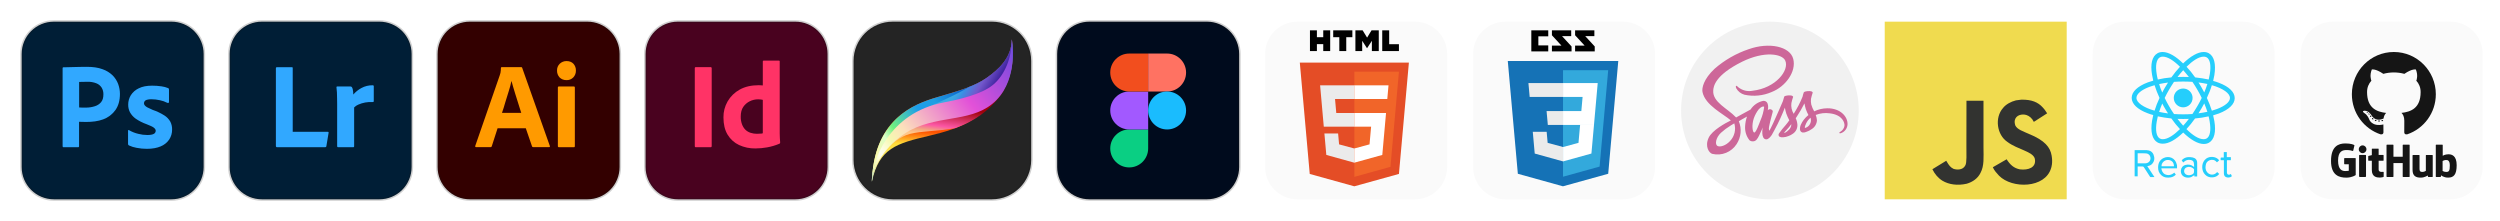 <svg width="577" height="51" viewBox="0 0 577 51" fill="none" xmlns="http://www.w3.org/2000/svg">
<g filter="url(#filter0_d_98_5643)">
<path d="M12.438 1H39.562C40.539 0.999 41.507 1.191 42.41 1.565C43.313 1.939 44.133 2.487 44.824 3.179C45.514 3.871 46.062 4.692 46.436 5.596C46.809 6.5 47.001 7.468 47 8.447V34.553C47.001 35.532 46.809 36.5 46.436 37.404C46.062 38.308 45.514 39.129 44.824 39.821C44.133 40.513 43.313 41.061 42.41 41.435C41.507 41.809 40.539 42.001 39.562 42H12.438C11.46 42.001 10.493 41.809 9.59 41.435C8.687 41.061 7.867 40.513 7.176 39.821C6.486 39.129 5.938 38.308 5.564 37.404C5.191 36.5 4.999 35.532 5 34.553V8.447C4.999 7.468 5.191 6.5 5.564 5.596C5.938 4.692 6.486 3.871 7.176 3.179C7.867 2.487 8.687 1.939 9.59 1.565C10.493 1.191 11.46 0.999 12.438 1Z" fill="#001E36" stroke="#151515" stroke-opacity="0.2" stroke-width="0.7"/>
<path d="M14.45 29.753V11.723C14.45 11.601 14.502 11.53 14.625 11.53C14.922 11.53 15.203 11.53 15.605 11.513C16.008 11.495 16.462 11.495 16.935 11.478C17.407 11.46 17.915 11.46 18.457 11.443C19 11.425 19.525 11.425 20.05 11.425C21.485 11.425 22.675 11.601 23.655 11.969C24.534 12.267 25.334 12.758 26 13.405C26.564 13.972 27 14.653 27.277 15.403C27.542 16.133 27.679 16.904 27.68 17.68C27.68 19.187 27.33 20.431 26.63 21.413C25.927 22.392 24.945 23.137 23.812 23.55C22.622 23.988 21.31 24.146 19.875 24.146C19.455 24.146 19.175 24.146 19 24.128C18.825 24.111 18.58 24.111 18.247 24.111V29.735C18.251 29.764 18.249 29.793 18.242 29.821C18.234 29.849 18.221 29.876 18.203 29.899C18.185 29.921 18.163 29.941 18.137 29.954C18.112 29.969 18.084 29.977 18.055 29.98H14.66C14.52 29.98 14.45 29.91 14.45 29.753ZM18.265 14.912V20.799C18.51 20.817 18.738 20.834 18.948 20.834H19.875C20.558 20.835 21.237 20.729 21.887 20.519C22.445 20.355 22.944 20.032 23.322 19.59C23.69 19.152 23.865 18.556 23.865 17.785C23.881 17.238 23.742 16.697 23.462 16.226C23.171 15.771 22.741 15.421 22.238 15.227C21.581 14.97 20.878 14.851 20.172 14.877C19.718 14.877 19.315 14.877 18.983 14.895C18.743 14.879 18.503 14.885 18.265 14.912Z" fill="#31A8FF"/>
<path d="M38.6 19.73C38.072 19.452 37.506 19.251 36.92 19.135C36.277 18.989 35.62 18.912 34.96 18.907C34.606 18.895 34.252 18.936 33.91 19.029C33.692 19.075 33.499 19.2 33.368 19.38C33.279 19.522 33.231 19.686 33.228 19.853C33.236 20.02 33.297 20.179 33.403 20.308C33.569 20.503 33.771 20.664 33.998 20.782C34.4 20.992 34.82 21.185 35.24 21.36C36.186 21.678 37.09 22.108 37.935 22.639C38.51 23.001 38.985 23.501 39.318 24.093C39.599 24.652 39.737 25.272 39.72 25.898C39.734 26.726 39.496 27.539 39.038 28.228C38.55 28.928 37.868 29.47 37.078 29.788C36.22 30.155 35.17 30.348 33.91 30.348C33.111 30.351 32.314 30.275 31.53 30.12C30.913 30.014 30.313 29.825 29.745 29.56C29.684 29.529 29.633 29.481 29.599 29.422C29.565 29.363 29.549 29.295 29.553 29.227V26.178C29.551 26.148 29.557 26.119 29.569 26.091C29.581 26.064 29.599 26.039 29.623 26.02C29.647 26.006 29.676 26 29.704 26.003C29.733 26.006 29.759 26.019 29.78 26.038C30.454 26.436 31.186 26.726 31.95 26.897C32.624 27.072 33.318 27.161 34.015 27.159C34.68 27.159 35.153 27.072 35.468 26.914C35.608 26.849 35.727 26.745 35.811 26.615C35.895 26.485 35.939 26.333 35.94 26.178C35.94 25.933 35.8 25.705 35.52 25.477C35.24 25.25 34.663 24.987 33.805 24.654C32.925 24.343 32.09 23.919 31.32 23.392C30.772 23.001 30.317 22.492 29.99 21.903C29.711 21.35 29.573 20.736 29.588 20.116C29.59 19.368 29.796 18.635 30.183 17.996C30.627 17.292 31.265 16.733 32.02 16.384C32.843 15.963 33.875 15.771 35.118 15.771C35.844 15.771 36.569 15.823 37.288 15.928C37.804 15.998 38.31 16.134 38.793 16.331C38.869 16.358 38.932 16.415 38.968 16.489C38.988 16.557 38.999 16.628 39.003 16.699V19.555C39.003 19.589 38.995 19.623 38.98 19.653C38.965 19.684 38.942 19.71 38.915 19.73C38.813 19.767 38.702 19.767 38.6 19.73Z" fill="#31A8FF"/>
</g>
<g filter="url(#filter1_d_98_5643)">
<path d="M60.438 1H87.562C88.54 0.999 89.507 1.191 90.41 1.565C91.313 1.939 92.133 2.487 92.824 3.179C93.514 3.871 94.062 4.692 94.436 5.596C94.809 6.5 95.001 7.468 95 8.447V34.553C95.001 35.532 94.809 36.5 94.436 37.404C94.062 38.308 93.514 39.129 92.824 39.821C92.133 40.513 91.313 41.061 90.41 41.435C89.507 41.809 88.54 42.001 87.562 42H60.438C59.461 42.001 58.493 41.809 57.59 41.435C56.687 41.061 55.867 40.513 55.176 39.821C54.486 39.129 53.938 38.308 53.564 37.404C53.191 36.5 52.999 35.532 53 34.553V8.447C52.999 7.468 53.191 6.5 53.564 5.596C53.938 4.692 54.486 3.871 55.176 3.179C55.867 2.487 56.687 1.939 57.59 1.565C58.493 1.191 59.461 0.999 60.438 1Z" fill="#001E36" stroke="#151515" stroke-opacity="0.2" stroke-width="0.7"/>
<path d="M75.05 29.98H63.955C63.763 29.98 63.675 29.875 63.675 29.665V11.758C63.671 11.729 63.673 11.7 63.681 11.672C63.688 11.644 63.702 11.618 63.719 11.595C63.737 11.572 63.76 11.553 63.785 11.539C63.811 11.525 63.839 11.516 63.868 11.513H67.368C67.389 11.509 67.412 11.509 67.434 11.514C67.455 11.519 67.476 11.529 67.494 11.542C67.512 11.555 67.527 11.572 67.538 11.591C67.55 11.61 67.557 11.631 67.56 11.653V26.424H75.645C75.82 26.424 75.873 26.511 75.838 26.669L75.33 29.718C75.327 29.758 75.317 29.797 75.299 29.833C75.281 29.869 75.255 29.902 75.225 29.928C75.174 29.963 75.112 29.982 75.05 29.98Z" fill="#31A8FF"/>
<path d="M77.85 15.963H80.912C80.995 15.965 81.076 15.993 81.142 16.044C81.207 16.094 81.256 16.164 81.28 16.244C81.352 16.367 81.4 16.504 81.42 16.647C81.455 16.822 81.49 17.015 81.507 17.19C81.525 17.365 81.543 17.593 81.543 17.82C82.068 17.206 82.703 16.695 83.415 16.314C84.215 15.88 85.113 15.662 86.022 15.683C86.051 15.679 86.081 15.681 86.109 15.688C86.137 15.696 86.163 15.709 86.186 15.727C86.209 15.745 86.228 15.768 86.242 15.793C86.256 15.819 86.264 15.847 86.267 15.876V19.362C86.267 19.503 86.18 19.555 85.987 19.555C84.853 19.487 83.719 19.691 82.68 20.151C82.325 20.303 82.004 20.523 81.735 20.799V29.735C81.735 29.91 81.665 29.98 81.507 29.98H78.095C78.063 29.986 78.03 29.985 77.998 29.977C77.966 29.969 77.936 29.955 77.91 29.935C77.884 29.916 77.862 29.891 77.845 29.862C77.829 29.834 77.819 29.803 77.815 29.77V19.993C77.815 19.573 77.815 19.135 77.797 18.679C77.78 18.224 77.78 17.768 77.763 17.312C77.745 16.927 77.71 16.541 77.657 16.156C77.653 16.135 77.652 16.114 77.656 16.093C77.66 16.072 77.667 16.052 77.679 16.034C77.69 16.016 77.705 16.001 77.722 15.989C77.74 15.976 77.759 15.968 77.78 15.963C77.797 15.946 77.815 15.946 77.85 15.963Z" fill="#31A8FF"/>
</g>
<g filter="url(#filter2_d_98_5643)">
<path d="M108.438 1H135.563C136.54 0.999 137.507 1.191 138.41 1.565C139.313 1.939 140.133 2.487 140.824 3.179C141.514 3.871 142.062 4.692 142.436 5.596C142.809 6.5 143.001 7.468 143 8.447V34.553C143.001 35.532 142.809 36.5 142.436 37.404C142.062 38.308 141.514 39.129 140.824 39.821C140.133 40.513 139.313 41.061 138.41 41.435C137.507 41.809 136.54 42.001 135.563 42H108.438C107.461 42.001 106.493 41.809 105.59 41.435C104.687 41.061 103.867 40.513 103.176 39.821C102.486 39.129 101.938 38.308 101.564 37.404C101.191 36.5 100.999 35.532 101 34.553V8.447C100.999 7.468 101.191 6.5 101.564 5.596C101.938 4.692 102.486 3.871 103.176 3.179C103.867 2.487 104.687 1.939 105.59 1.565C106.493 1.191 107.461 0.999 108.438 1Z" fill="#330000" stroke="#151515" stroke-opacity="0.2" stroke-width="0.7"/>
<path d="M121.353 25.6H114.843L113.513 29.717C113.498 29.792 113.455 29.859 113.394 29.905C113.332 29.95 113.256 29.971 113.18 29.963H109.89C109.698 29.963 109.645 29.858 109.698 29.647L115.333 13.405C115.385 13.23 115.438 13.037 115.508 12.827C115.578 12.451 115.613 12.07 115.613 11.688C115.607 11.644 115.619 11.6 115.645 11.564C115.671 11.528 115.709 11.504 115.753 11.495H120.285C120.425 11.495 120.495 11.548 120.513 11.635L126.9 29.682C126.953 29.875 126.9 29.963 126.725 29.963H123.068C123.006 29.969 122.944 29.953 122.893 29.917C122.841 29.882 122.804 29.83 122.788 29.77L121.353 25.6ZM115.858 22.043H120.303C120.198 21.675 120.058 21.237 119.9 20.781C119.743 20.326 119.585 19.8 119.428 19.275C119.27 18.749 119.095 18.206 118.92 17.663C118.745 17.119 118.588 16.611 118.448 16.103C118.308 15.595 118.185 15.157 118.063 14.737H118.028C117.87 15.5 117.672 16.255 117.433 16.997C117.17 17.838 116.908 18.714 116.628 19.59C116.383 20.484 116.12 21.307 115.858 22.043Z" fill="#FF9A00"/>
<path d="M130.715 14.492C130.428 14.498 130.142 14.447 129.875 14.342C129.607 14.236 129.363 14.079 129.157 13.878C128.757 13.44 128.543 12.861 128.562 12.267C128.552 11.977 128.603 11.688 128.711 11.419C128.82 11.151 128.984 10.908 129.192 10.707C129.613 10.309 130.171 10.089 130.75 10.094C131.432 10.094 131.957 10.304 132.342 10.707C132.73 11.132 132.937 11.691 132.92 12.267C132.931 12.562 132.882 12.858 132.777 13.134C132.671 13.411 132.512 13.664 132.307 13.878C132.101 14.089 131.852 14.252 131.578 14.358C131.303 14.464 131.009 14.509 130.715 14.492ZM128.755 29.7V16.209C128.755 16.034 128.825 15.963 128.982 15.963H132.447C132.605 15.963 132.675 16.051 132.675 16.209V29.7C132.675 29.893 132.605 29.981 132.447 29.981H129.017C128.981 29.983 128.944 29.978 128.909 29.965C128.875 29.952 128.844 29.931 128.819 29.904C128.793 29.877 128.775 29.845 128.764 29.809C128.753 29.774 128.75 29.737 128.755 29.7Z" fill="#FF9A00"/>
</g>
<g filter="url(#filter3_d_98_5643)">
<path d="M156.438 1H183.563C184.54 0.999 185.507 1.191 186.41 1.565C187.313 1.939 188.133 2.487 188.824 3.179C189.514 3.871 190.062 4.692 190.436 5.596C190.809 6.5 191.001 7.468 191 8.447V34.553C191.001 35.532 190.809 36.5 190.436 37.404C190.062 38.308 189.514 39.129 188.824 39.821C188.133 40.513 187.313 41.061 186.41 41.435C185.507 41.809 184.54 42.001 183.563 42H156.438C155.461 42.001 154.493 41.809 153.59 41.435C152.687 41.061 151.867 40.513 151.176 39.821C150.486 39.129 149.938 38.308 149.564 37.404C149.191 36.5 148.999 35.532 149 34.553V8.447C148.999 7.468 149.191 6.5 149.564 5.596C149.938 4.692 150.486 3.871 151.176 3.179C151.867 2.487 152.687 1.939 153.59 1.565C154.493 1.191 155.461 0.999 156.438 1Z" fill="#49021F" stroke="#151515" stroke-opacity="0.2" stroke-width="0.7"/>
<path d="M164.26 11.723V29.7C164.26 29.892 164.173 29.98 164.015 29.98H160.585C160.428 29.98 160.358 29.892 160.358 29.7V11.723C160.358 11.565 160.445 11.495 160.603 11.495H164.015C164.042 11.491 164.069 11.492 164.095 11.499C164.121 11.505 164.145 11.517 164.166 11.534C164.188 11.55 164.205 11.571 164.219 11.594C164.232 11.618 164.24 11.644 164.243 11.67C164.249 11.677 164.254 11.685 164.257 11.695C164.26 11.704 164.261 11.713 164.26 11.723Z" fill="#FF3366"/>
<path d="M174.34 30.261C173.043 30.282 171.757 30.012 170.577 29.472C169.48 28.958 168.56 28.128 167.935 27.089C167.287 26.02 166.972 24.689 166.972 23.094C166.955 21.798 167.287 20.52 167.935 19.397C168.599 18.256 169.561 17.317 170.717 16.681C171.942 15.998 173.412 15.665 175.145 15.665C175.268 15.664 175.39 15.67 175.512 15.683C175.67 15.7 175.845 15.7 176.055 15.718V10.181C176.055 10.058 176.107 9.988 176.23 9.988H179.782C179.822 9.983 179.861 9.993 179.894 10.015C179.926 10.038 179.949 10.072 179.957 10.111V26.826C179.957 27.142 179.975 27.492 179.992 27.878C180.01 28.263 180.045 28.596 180.062 28.894C180.066 28.953 180.051 29.012 180.02 29.062C179.989 29.113 179.942 29.151 179.887 29.174C178.971 29.56 178.014 29.842 177.035 30.015C176.146 30.177 175.244 30.259 174.34 30.261ZM176.055 26.756V19.047C175.899 19.009 175.741 18.98 175.582 18.959C175.39 18.942 175.197 18.924 175.005 18.924C174.319 18.916 173.641 19.073 173.027 19.38C172.429 19.678 171.917 20.124 171.54 20.676C171.155 21.237 170.962 21.99 170.962 22.901C170.947 23.517 171.048 24.129 171.26 24.706C171.429 25.173 171.698 25.598 172.047 25.95C172.385 26.273 172.792 26.512 173.237 26.651C173.706 26.805 174.197 26.882 174.69 26.879C174.952 26.879 175.197 26.861 175.425 26.844C175.639 26.86 175.854 26.831 176.055 26.756Z" fill="#FF3366"/>
</g>
<g filter="url(#filter4_d_98_5643)">
<path d="M228.935 42H206.065C201.059 42 197 37.941 197 32.935V10.065C197 5.059 201.059 1 206.065 1H228.93C233.936 1 237.995 5.059 237.995 10.065V32.93C238 37.941 233.941 42 228.935 42Z" fill="#242424" stroke="#151515" stroke-opacity="0.2" stroke-width="0.7"/>
<path d="M216 18.523C210.822 20.064 201.675 23.593 201.236 37.913C202.889 30.203 206.967 29.097 214.46 27.335C221.953 25.577 226.026 23.593 230.547 18.192C235.064 12.792 233.524 5.082 233.524 5.082C233.524 9.268 230.547 12.022 227.684 14.006C224.821 15.991 221.178 16.983 216 18.523Z" fill="url(#paint0_linear_98_5643)"/>
<path d="M201.235 37.918C201.249 37.547 201.267 37.189 201.29 36.835C201.249 37.216 201.226 37.578 201.235 37.918Z" fill="url(#paint1_linear_98_5643)"/>
<path d="M220.508 25.568C216.616 26.302 212.652 26.216 210.051 26.9C205.426 28.11 201.571 33.618 201.235 37.913C201.249 37.546 201.267 37.188 201.29 36.831C201.802 32.155 206.11 24.485 215.56 20.285C218.569 18.949 221.278 17.531 223.634 16.081C225.156 15.488 226.488 14.831 227.679 14.006C230.542 12.022 233.519 9.268 233.519 5.082C233.519 5.082 233.764 11.37 231.725 16.752C231.444 17.264 231.127 17.758 230.764 18.224C228.019 21.79 224.78 23.973 220.508 25.568Z" fill="url(#paint2_linear_98_5643)"/>
<path d="M201.299 36.649C201.272 37.062 201.249 37.483 201.236 37.913C201.209 37.524 201.231 37.098 201.299 36.649C202.223 23.38 210.976 20.018 216 18.523C221.179 16.983 224.816 15.991 227.68 14.006C230.543 12.022 233.519 9.268 233.519 5.082C233.519 5.082 235.064 12.792 230.543 18.192C226.026 23.593 222.279 21.386 214.786 23.149C207.95 24.762 202.029 31.969 201.299 36.649Z" fill="url(#paint3_linear_98_5643)"/>
<path d="M212.915 23.923C219.969 22.601 224.372 22.709 229.224 17.531C234.072 12.353 233.519 5.082 233.519 5.082C233.519 9.268 230.542 12.022 227.679 14.006C226.483 14.835 225.151 15.488 223.634 16.081C221.278 17.531 218.02 19.012 215.012 20.349C205.562 24.549 201.802 32.155 201.29 36.831C201.267 37.184 201.249 37.542 201.235 37.913C201.571 33.614 205.865 25.246 212.915 23.923Z" fill="url(#paint4_linear_98_5643)"/>
<path d="M201.235 37.918C201.249 37.547 201.267 37.189 201.29 36.835C201.249 37.216 201.226 37.578 201.235 37.918Z" fill="url(#paint5_linear_98_5643)"/>
<path d="M217.876 19.629C204.983 22.052 201.127 33.437 201.236 37.918C201.567 33.623 205.313 28.662 210.161 26.017C217.324 22.379 224.817 24.363 229.995 19.076C235.173 13.789 233.52 5.082 233.52 5.082C233.52 9.268 231.975 13.236 229.22 15.551C226.47 17.862 220.961 19.04 217.876 19.629Z" fill="url(#paint6_linear_98_5643)"/>
</g>
<g filter="url(#filter5_d_98_5643)">
<path d="M251.433 1H278.558C279.535 0.999 280.503 1.191 281.405 1.565C282.308 1.939 283.128 2.487 283.819 3.179C284.51 3.871 285.058 4.692 285.431 5.596C285.805 6.5 285.996 7.468 285.996 8.447V34.553C285.996 35.532 285.805 36.5 285.431 37.404C285.058 38.308 284.51 39.129 283.819 39.821C283.128 40.513 282.308 41.061 281.405 41.435C280.503 41.809 279.535 42.001 278.558 42H251.433C250.456 42.001 249.489 41.809 248.586 41.435C247.683 41.061 246.863 40.513 246.172 39.821C245.481 39.129 244.933 38.308 244.56 37.404C244.186 36.5 243.995 35.532 243.996 34.553V8.447C243.995 7.468 244.186 6.5 244.56 5.596C244.933 4.692 245.481 3.871 246.172 3.179C246.863 2.487 247.683 1.939 248.586 1.565C249.489 1.191 250.456 0.999 251.433 1Z" fill="#000B1D" stroke="#151515" stroke-opacity="0.2" stroke-width="0.7"/>
<path d="M260.621 34.641C263.037 34.641 264.996 32.68 264.996 30.261V25.88H260.621C258.204 25.88 256.246 27.841 256.246 30.261C256.246 32.68 258.204 34.641 260.621 34.641Z" fill="#0ACF83"/>
<path d="M256.246 21.5C256.246 19.081 258.204 17.12 260.621 17.12H264.996V25.88H260.621C258.204 25.88 256.246 23.919 256.246 21.5Z" fill="#A259FF"/>
<path d="M256.246 12.739C256.246 10.32 258.204 8.359 260.621 8.359H264.996V17.12H260.621C258.204 17.12 256.246 15.159 256.246 12.739Z" fill="#F24E1E"/>
<path d="M264.996 8.359H269.371C271.787 8.359 273.746 10.32 273.746 12.739C273.746 15.159 271.787 17.12 269.371 17.12H264.996V8.359Z" fill="#FF7262"/>
<path d="M273.746 21.5C273.746 23.919 271.787 25.88 269.371 25.88C266.954 25.88 264.996 23.919 264.996 21.5C264.996 19.081 266.954 17.12 269.371 17.12C271.787 17.12 273.746 19.081 273.746 21.5Z" fill="#1ABCFE"/>
</g>
<g filter="url(#filter6_d_98_5643)">
<path d="M299.433 1H326.558C327.535 0.999 328.503 1.191 329.405 1.565C330.308 1.939 331.128 2.487 331.819 3.179C332.51 3.871 333.058 4.692 333.431 5.596C333.805 6.5 333.996 7.468 333.996 8.447V34.553C333.996 35.532 333.805 36.5 333.431 37.404C333.058 38.308 332.51 39.129 331.819 39.821C331.128 40.513 330.308 41.061 329.405 41.435C328.503 41.809 327.535 42.001 326.558 42H299.433C298.456 42.001 297.489 41.809 296.586 41.435C295.683 41.061 294.863 40.513 294.172 39.821C293.481 39.129 292.933 38.308 292.56 37.404C292.186 36.5 291.995 35.532 291.996 34.553V8.447C291.995 7.468 292.186 6.5 292.56 5.596C292.933 4.692 293.481 3.871 294.172 3.179C294.863 2.487 295.683 1.939 296.586 1.565C297.489 1.191 298.456 0.999 299.433 1Z" fill="#FAFAFA"/>
<path d="M302.287 36.146L299.996 10.447H325.172L322.878 36.142L312.568 39L302.287 36.146Z" fill="#E44D26"/>
<path d="M312.584 36.815L320.915 34.505L322.875 12.548H312.584V36.815Z" fill="#F16529"/>
<path d="M312.584 22.08H308.413L308.125 18.852H312.584V15.7H304.68L304.756 16.546L305.53 25.232H312.584V22.08ZM312.584 30.265L312.57 30.269L309.06 29.321L308.835 26.808H305.671L306.113 31.756L312.569 33.549L312.584 33.544V30.265Z" fill="#EBEBEB"/>
<path d="M302.338 3H303.94V4.583H305.405V3H307.007V7.792H305.405V6.187H303.94V7.792H302.338V3ZM309.113 4.589H307.703V3H312.126V4.589H310.715V7.792H309.113V4.589ZM312.828 3H314.497L315.525 4.684L316.551 3H318.222V7.792H316.627V5.417L315.525 7.121H315.497L314.395 5.417V7.792H312.827V3H312.828ZM319.019 3H320.622V6.208H322.874V7.792H319.019V3Z" fill="black"/>
<path d="M312.573 22.08V25.232H316.454L316.088 29.319L312.573 30.268V33.547L319.034 31.756L319.082 31.224L319.822 22.926L319.899 22.08H319.05H312.573ZM312.573 15.7V18.852H320.186L320.249 18.144L320.393 16.546L320.468 15.7H312.573Z" fill="white"/>
</g>
<g filter="url(#filter7_d_98_5643)">
<path d="M347.433 1H374.558C375.535 0.999 376.503 1.191 377.405 1.565C378.308 1.939 379.128 2.487 379.819 3.179C380.51 3.871 381.058 4.692 381.431 5.596C381.805 6.5 381.996 7.468 381.996 8.447V34.553C381.996 35.532 381.805 36.5 381.431 37.404C381.058 38.308 380.51 39.129 379.819 39.821C379.128 40.513 378.308 41.061 377.405 41.435C376.503 41.809 375.535 42.001 374.558 42H347.433C346.456 42.001 345.489 41.809 344.586 41.435C343.683 41.061 342.863 40.513 342.172 39.821C341.481 39.129 340.933 38.308 340.56 37.404C340.186 36.5 339.995 35.532 339.996 34.553V8.447C339.995 7.468 340.186 6.5 340.56 5.596C340.933 4.692 341.481 3.871 342.172 3.179C342.863 2.487 343.683 1.939 344.586 1.565C345.489 1.191 346.456 0.999 347.433 1Z" fill="#FAFAFA"/>
<path d="M367.981 4.333H365.864L368.065 6.721V7.859H363.532V6.527H365.732L363.532 4.138V3H367.981V4.333ZM362.633 4.333H360.516L362.717 6.721V7.859H358.183V6.527H360.384L358.183 4.138V3H362.633V4.333ZM357.337 4.387H355.053V6.471H357.337V7.859H353.429V3H357.337V4.387Z" fill="black"/>
<path d="M350.317 36.108L347.996 10.076H373.499L371.175 36.104L360.731 39L350.317 36.108Z" fill="#1572B6"/>
<path d="M360.748 36.787L369.187 34.447L371.172 12.205H360.748V36.787Z" fill="#33A9DC"/>
<path d="M360.747 21.636H364.972L365.264 18.367H360.747V15.174H368.753L368.677 16.031L367.892 24.829H360.747V21.636Z" fill="white"/>
<path d="M360.766 29.928L360.752 29.932L357.197 28.972L356.969 26.425H353.765L354.212 31.439L360.752 33.254L360.767 33.25L360.766 29.928Z" fill="#EBEBEB"/>
<path d="M364.701 24.694L364.316 28.97L360.755 29.931V33.252L367.301 31.439L367.349 30.899L367.904 24.694H364.701Z" fill="white"/>
<path d="M360.759 15.174V18.367H353.047L352.983 17.649L352.837 16.031L352.761 15.174H360.759ZM360.748 21.637V24.829H357.237L357.173 24.112L357.027 22.493L356.951 21.637H360.748Z" fill="#EBEBEB"/>
</g>
<g filter="url(#filter8_d_98_5643)">
<circle cx="408.496" cy="21.5" r="20.5" fill="#F1F1F1"/>
<path d="M421.754 20.993C420.702 20.995 419.664 21.235 418.718 21.697C418.422 21.206 418.193 20.677 418.038 20.125C417.949 19.692 417.929 19.247 417.977 18.808C418.079 18.325 418.212 17.848 418.375 17.381C418.369 17.32 418.302 17.032 417.628 17.022C416.954 17.013 416.373 17.151 416.311 17.329C416.194 17.654 416.1 17.988 416.03 18.327C415.472 19.703 414.786 21.023 413.98 22.269C413.528 21.529 413.342 20.657 413.453 19.797C413.556 19.313 413.688 18.837 413.851 18.37C413.845 18.309 413.778 18.02 413.104 18.011C412.43 18.001 411.85 18.139 411.787 18.317C411.725 18.496 411.646 18.916 411.506 19.316C411.366 19.715 409.731 23.368 409.303 24.31C409.082 24.788 408.892 25.179 408.758 25.442C408.752 25.459 408.744 25.476 408.734 25.491C408.615 25.717 408.551 25.84 408.551 25.84V25.846C408.459 26.012 408.361 26.165 408.312 26.165C408.226 25.823 408.23 25.465 408.324 25.125C408.563 23.857 409.149 21.887 409.144 21.819C409.144 21.782 409.254 21.44 408.764 21.263C408.651 21.209 408.523 21.191 408.399 21.213C408.275 21.234 408.161 21.293 408.072 21.382C408.029 21.382 407.999 21.486 407.999 21.486C407.999 21.486 408.532 19.271 406.983 19.271C406.38 19.392 405.807 19.633 405.299 19.979C404.79 20.325 404.356 20.769 404.021 21.285C403.605 21.512 402.718 21.995 401.769 22.516C401.41 22.718 401.034 22.92 400.686 23.114C400.662 23.09 400.637 23.059 400.613 23.035C398.728 21.027 395.263 19.61 395.412 16.923C395.467 15.944 395.804 13.373 402.066 10.251C407.219 7.711 411.321 8.415 412.03 9.976C413.046 12.204 409.833 16.341 404.508 16.941C403.919 17.061 403.311 17.046 402.728 16.899C402.145 16.752 401.603 16.475 401.142 16.09C400.86 15.784 400.817 15.766 400.713 15.827C400.542 15.919 400.652 16.194 400.713 16.353C400.916 16.721 401.191 17.044 401.521 17.304C401.851 17.563 402.23 17.754 402.635 17.865C404.73 18.318 406.914 18.101 408.879 17.246C412.11 15.998 414.624 12.527 413.886 9.62C413.146 6.67 408.249 5.697 403.615 7.346C400.713 8.323 398.031 9.861 395.722 11.874C393.17 14.261 392.766 16.335 392.931 17.206C393.53 20.291 397.78 22.298 399.48 23.788C399.394 23.837 399.315 23.88 399.248 23.916C398.397 24.338 395.154 26.034 394.341 27.827C393.423 29.862 394.488 31.316 395.192 31.512C396.253 31.766 397.366 31.683 398.376 31.273C399.387 30.864 400.244 30.149 400.829 29.229C401.327 28.465 401.633 27.593 401.721 26.686C401.81 25.779 401.677 24.864 401.335 24.019C401.33 24.005 401.322 23.993 401.312 23.982L401.978 23.59C402.413 23.333 402.841 23.095 403.208 22.899C402.959 23.617 402.813 24.368 402.774 25.127C402.689 26.291 403.046 27.445 403.772 28.359C403.883 28.454 404.011 28.526 404.15 28.571C404.288 28.616 404.435 28.634 404.58 28.622C405.298 28.622 405.627 28.023 405.987 27.313C406.428 26.444 406.825 25.434 406.825 25.434C406.825 25.434 406.33 28.164 407.676 28.164C408.166 28.164 408.661 27.527 408.883 27.206V27.212C408.883 27.212 408.895 27.194 408.92 27.151L408.999 27.023V27.011C409.195 26.669 409.635 25.891 410.29 24.599C411.135 22.935 411.949 20.853 411.949 20.853C412.027 21.311 412.136 21.763 412.273 22.206C412.47 22.743 412.703 23.267 412.971 23.772C412.775 24.048 412.653 24.201 412.653 24.201L412.659 24.207C412.499 24.415 412.328 24.641 412.138 24.861C411.572 25.484 411.046 26.142 410.565 26.833C410.494 26.949 410.469 27.087 410.497 27.221C410.524 27.354 410.601 27.472 410.713 27.551C410.964 27.682 411.252 27.729 411.532 27.686C411.955 27.662 412.371 27.567 412.763 27.405C413.141 27.272 413.498 27.084 413.822 26.848C414.156 26.617 414.425 26.303 414.603 25.938C414.781 25.572 414.862 25.167 414.838 24.761C414.8 24.25 414.67 23.75 414.453 23.285C414.514 23.199 414.572 23.114 414.63 23.028C415.31 22.012 415.923 20.953 416.466 19.858C416.544 20.315 416.652 20.767 416.79 21.21C416.953 21.674 417.153 22.125 417.388 22.556C416.606 23.159 415.989 23.95 415.597 24.857C415.211 25.971 415.511 26.473 416.075 26.588C416.385 26.61 416.694 26.547 416.969 26.405C417.375 26.272 417.757 26.076 418.102 25.824C418.465 25.609 418.769 25.308 418.987 24.947C419.205 24.586 419.33 24.176 419.35 23.755C419.323 23.334 419.228 22.92 419.069 22.53C420.102 22.127 421.222 21.998 422.319 22.157C425.232 22.499 425.808 24.317 425.698 25.083C425.646 25.355 425.537 25.612 425.378 25.838C425.218 26.064 425.012 26.253 424.774 26.392C424.572 26.52 424.505 26.563 424.523 26.656C424.547 26.791 424.642 26.784 424.816 26.76C425.255 26.623 425.642 26.357 425.927 25.996C426.211 25.635 426.38 25.196 426.41 24.737C426.502 22.942 424.788 20.973 421.758 20.991L421.754 20.993ZM399.278 28.567C398.311 29.62 396.965 30.017 396.383 29.681C395.758 29.322 396.004 27.766 397.191 26.651C397.895 26.017 398.656 25.449 399.465 24.955C399.606 24.869 399.814 24.747 400.063 24.596L400.13 24.559L400.277 24.467C400.49 25.177 400.509 25.931 400.333 26.652C400.158 27.373 399.793 28.034 399.278 28.567ZM406.317 23.78C405.98 24.599 405.277 26.7 404.848 26.583C404.481 26.484 404.25 24.893 404.775 23.32C405.04 22.563 405.427 21.854 405.919 21.221C406.446 20.633 407.028 20.437 407.168 20.676C407.04 21.747 406.753 22.793 406.317 23.78ZM412.125 26.559C411.984 26.632 411.85 26.678 411.788 26.645C411.745 26.621 411.85 26.525 411.85 26.525C411.85 26.525 412.578 25.741 412.866 25.387C413.031 25.179 413.225 24.934 413.435 24.658V24.737C413.435 25.673 412.529 26.304 412.126 26.561L412.125 26.559ZM416.606 25.537C416.502 25.463 416.519 25.218 416.869 24.453C417.112 23.962 417.451 23.525 417.867 23.168C417.931 23.349 417.964 23.54 417.965 23.732C417.97 24.14 417.839 24.539 417.594 24.866C417.348 25.193 417.001 25.429 416.607 25.538L416.606 25.537Z" fill="#CD6799"/>
</g>
<g filter="url(#filter9_d_98_5643)">
<rect x="434.995" y="1" width="42" height="41" fill="#F0DB4F"/>
<path d="M473.519 31.93C473.212 30.014 471.962 28.404 468.261 26.903C466.976 26.313 465.542 25.89 465.115 24.915C464.964 24.348 464.944 24.029 465.039 23.686C465.315 22.572 466.645 22.224 467.698 22.544C468.377 22.771 469.02 23.294 469.407 24.129C471.22 22.955 471.216 22.963 472.481 22.156C472.018 21.438 471.771 21.107 471.467 20.799C470.377 19.582 468.892 18.955 466.517 19.003L465.279 19.163C464.094 19.462 462.964 20.085 462.301 20.919C460.313 23.175 460.88 27.123 463.299 28.748C465.683 30.537 469.184 30.944 469.631 32.617C470.066 34.665 468.126 35.328 466.198 35.092C464.776 34.797 463.986 34.074 463.131 32.761C461.559 33.671 461.559 33.671 459.941 34.601C460.325 35.439 460.728 35.819 461.371 36.545C464.413 39.631 472.026 39.48 473.392 34.809C473.447 34.648 473.815 33.579 473.519 31.93ZM457.789 19.25H453.861L453.845 29.406C453.845 31.566 453.956 33.546 453.605 34.153C453.03 35.347 451.541 35.199 450.862 34.968C450.172 34.628 449.82 34.145 449.413 33.463C449.302 33.267 449.218 33.115 449.19 33.103L445.995 35.059C446.527 36.15 447.309 37.096 448.311 37.71C449.808 38.609 451.82 38.884 453.924 38.401C455.294 38.002 456.476 37.176 457.094 35.918C457.989 34.269 457.797 32.273 457.789 30.066C457.809 26.464 457.789 22.863 457.789 19.25Z" fill="#323330"/>
</g>
<g filter="url(#filter10_d_98_5643)">
<path d="M490.433 1H517.558C518.535 0.999 519.503 1.191 520.405 1.565C521.308 1.939 522.128 2.487 522.819 3.179C523.51 3.871 524.058 4.692 524.431 5.596C524.805 6.5 524.996 7.468 524.995 8.447V34.553C524.996 35.532 524.805 36.5 524.431 37.404C524.058 38.308 523.51 39.129 522.819 39.821C522.128 40.513 521.308 41.061 520.405 41.435C519.503 41.809 518.535 42.001 517.558 42H490.433C489.456 42.001 488.488 41.809 487.586 41.435C486.683 41.061 485.863 40.513 485.172 39.821C484.481 39.129 483.933 38.308 483.56 37.404C483.186 36.5 482.995 35.532 482.995 34.553V8.447C482.995 7.468 483.186 6.5 483.56 5.596C483.933 4.692 484.481 3.871 485.172 3.179C485.863 2.487 486.683 1.939 487.586 1.565C488.488 1.191 489.456 0.999 490.433 1Z" fill="#FAFAFA"/>
<path d="M503.879 20.775C505.079 20.775 506.051 19.802 506.051 18.603C506.051 17.403 505.079 16.431 503.879 16.431C502.68 16.431 501.707 17.403 501.707 18.603C501.707 19.802 502.68 20.775 503.879 20.775Z" fill="#25CEFC"/>
<path d="M503.883 26.591C505.588 28.249 507.27 29.23 508.624 29.23C509.068 29.23 509.488 29.136 509.839 28.926C511.053 28.226 511.497 26.474 511.077 23.975C511.006 23.531 510.913 23.087 510.796 22.62C511.263 22.48 511.684 22.34 512.104 22.2C514.463 21.289 515.771 20.028 515.771 18.65C515.771 17.249 514.463 15.987 512.104 15.1C511.684 14.936 511.263 14.796 510.796 14.68C510.913 14.212 511.006 13.769 511.077 13.325C511.474 10.779 511.03 9.004 509.815 8.304C509.465 8.093 509.045 8 508.601 8C507.27 8 505.565 8.981 503.86 10.639C502.178 8.981 500.497 8 499.142 8C498.698 8 498.278 8.093 497.928 8.304C496.713 9.004 496.269 10.756 496.69 13.255C496.76 13.699 496.853 14.142 496.97 14.61C496.503 14.75 496.083 14.89 495.662 15.03C493.303 15.941 491.995 17.202 491.995 18.58C491.995 19.981 493.303 21.242 495.662 22.13C496.083 22.293 496.503 22.433 496.97 22.55C496.853 23.017 496.76 23.461 496.69 23.905C496.293 26.404 496.737 28.179 497.928 28.856C498.278 29.066 498.698 29.16 499.142 29.16C500.497 29.206 502.178 28.226 503.883 26.591ZM502.575 23.438C502.996 23.461 503.439 23.461 503.883 23.461C504.327 23.461 504.771 23.461 505.191 23.438C504.771 23.998 504.327 24.512 503.883 25.003C503.439 24.512 502.996 23.998 502.575 23.438ZM499.679 21.032C499.913 21.429 500.123 21.803 500.38 22.177C499.656 22.083 498.979 21.966 498.325 21.826C498.535 21.196 498.768 20.542 499.049 19.888C499.236 20.261 499.446 20.658 499.679 21.032ZM498.325 15.403C498.979 15.263 499.656 15.147 500.38 15.053C500.146 15.427 499.913 15.801 499.679 16.198C499.446 16.595 499.236 16.968 499.049 17.365C498.745 16.688 498.512 16.034 498.325 15.403ZM499.609 18.603C499.913 17.973 500.24 17.342 500.613 16.711C500.964 16.104 501.361 15.497 501.758 14.89C502.459 14.843 503.159 14.82 503.883 14.82C504.631 14.82 505.331 14.843 506.008 14.89C506.429 15.497 506.803 16.104 507.153 16.711C507.527 17.342 507.854 17.973 508.157 18.603C507.854 19.234 507.527 19.864 507.153 20.495C506.803 21.102 506.406 21.709 506.008 22.317C505.308 22.363 504.607 22.387 503.883 22.387C503.136 22.387 502.435 22.363 501.758 22.317C501.337 21.709 500.964 21.102 500.613 20.495C500.24 19.864 499.913 19.234 499.609 18.603ZM508.741 17.342L508.11 16.174C507.877 15.777 507.667 15.403 507.41 15.03C508.134 15.123 508.811 15.24 509.465 15.38C509.255 16.034 509.021 16.688 508.741 17.342ZM508.741 19.864C509.021 20.518 509.255 21.172 509.465 21.803C508.811 21.943 508.134 22.06 507.41 22.153C507.643 21.779 507.877 21.406 508.11 21.009C508.321 20.658 508.531 20.261 508.741 19.864ZM509.278 27.968C509.091 28.085 508.858 28.132 508.601 28.132C507.457 28.132 506.032 27.198 504.631 25.797C505.308 25.073 505.962 24.255 506.616 23.344C507.713 23.251 508.764 23.087 509.745 22.854C509.862 23.274 509.932 23.695 510.002 24.115C510.329 26.1 510.072 27.525 509.278 27.968ZM510.493 15.661C513.108 16.408 514.673 17.552 514.673 18.603C514.673 19.514 513.599 20.425 511.707 21.149C511.333 21.289 510.913 21.429 510.493 21.546C510.189 20.588 509.815 19.607 509.348 18.603C509.815 17.599 510.212 16.618 510.493 15.661ZM508.624 9.074C508.881 9.074 509.091 9.121 509.302 9.238C510.072 9.682 510.353 11.083 510.026 13.091C509.955 13.488 509.862 13.909 509.769 14.353C508.788 14.142 507.737 13.979 506.639 13.862C506.009 12.951 505.331 12.134 504.654 11.41C506.055 10.032 507.48 9.074 508.624 9.074ZM505.191 13.769C504.771 13.745 504.327 13.745 503.883 13.745C503.439 13.745 502.996 13.745 502.575 13.769C502.996 13.208 503.439 12.694 503.883 12.204C504.327 12.694 504.771 13.232 505.191 13.769ZM498.488 9.238C498.675 9.121 498.909 9.074 499.165 9.074C500.31 9.074 501.735 10.008 503.136 11.41C502.459 12.134 501.805 12.951 501.151 13.862C500.053 13.956 499.002 14.119 498.021 14.353C497.904 13.932 497.834 13.512 497.764 13.091C497.437 11.106 497.694 9.705 498.488 9.238ZM497.274 21.546C494.658 20.799 493.093 19.654 493.093 18.603C493.093 17.692 494.168 16.782 496.059 16.058C496.433 15.917 496.853 15.777 497.274 15.661C497.577 16.618 497.951 17.599 498.418 18.603C497.951 19.607 497.554 20.612 497.274 21.546ZM497.764 24.115C497.834 23.718 497.928 23.297 498.021 22.854C499.002 23.064 500.053 23.227 501.151 23.344C501.781 24.255 502.459 25.073 503.136 25.797C501.735 27.174 500.31 28.132 499.165 28.132C498.909 28.132 498.698 28.085 498.488 27.968C497.694 27.525 497.437 26.1 497.764 24.115ZM496.783 33.737C497.297 33.107 497.32 32.406 497.04 31.705C496.76 31.005 496.176 30.678 495.452 30.654C494.588 30.631 493.7 30.654 492.836 30.654H492.673V36.703H493.373V34.414H494.471C494.611 34.414 494.728 34.461 494.798 34.578L496.199 36.75C496.223 36.797 496.293 36.867 496.34 36.867H497.25C496.69 36.003 496.153 35.185 495.592 34.344C496.083 34.274 496.503 34.111 496.783 33.737ZM493.373 33.691V31.378H493.63C494.168 31.378 494.728 31.355 495.265 31.402C495.896 31.425 496.34 31.916 496.34 32.546C496.34 33.177 495.826 33.667 495.195 33.691C494.635 33.714 494.074 33.691 493.373 33.691ZM502.412 33.994C502.038 32.359 500.543 31.939 499.399 32.453C498.512 32.85 498.115 33.62 498.091 34.578C498.068 35.302 498.278 35.956 498.839 36.446C499.469 37.007 500.24 37.077 501.034 36.937C501.478 36.843 501.875 36.633 502.178 36.306C502.061 36.143 501.945 35.979 501.828 35.839C501.174 36.4 500.45 36.587 499.656 36.213C499.142 35.956 498.885 35.325 498.839 34.858H502.459V34.555C502.482 34.344 502.459 34.158 502.412 33.994ZM498.885 34.368C498.815 33.667 499.516 32.92 500.287 32.92C501.174 32.897 501.735 33.434 501.758 34.368H498.885ZM506.055 32.336C505.705 32.266 505.331 32.242 504.981 32.266C504.42 32.313 503.93 32.569 503.533 32.99C503.65 33.153 503.743 33.317 503.883 33.504C503.93 33.457 503.977 33.41 504.023 33.387C504.397 33.037 504.841 32.85 505.378 32.897C505.798 32.92 506.195 33.06 506.312 33.48C506.406 33.807 506.382 34.158 506.406 34.508C506.335 34.508 506.312 34.485 506.289 34.461C505.728 33.994 505.098 33.901 504.42 34.064C503.79 34.228 503.393 34.718 503.346 35.349C503.299 36.073 503.626 36.61 504.257 36.867C504.654 37.03 505.098 37.03 505.518 36.937C505.845 36.867 505.985 36.68 506.452 36.423V36.727H507.106C507.106 35.792 507.13 34.648 507.106 33.574C507.106 32.897 506.709 32.476 506.055 32.336ZM506.382 35.279C506.359 35.349 506.382 35.419 506.382 35.489C506.382 35.979 506.265 36.143 505.798 36.33C505.471 36.446 505.121 36.493 504.771 36.376C504.374 36.26 504.093 35.909 504.093 35.512C504.07 35.115 504.327 34.718 504.724 34.601C505.261 34.414 505.752 34.531 506.195 34.858C506.335 34.975 506.429 35.092 506.382 35.279ZM510.026 32.967C510.633 32.78 511.193 32.897 511.614 33.41L511.684 33.457C511.847 33.317 511.987 33.177 512.174 33.013C512.104 32.943 512.081 32.897 512.034 32.826C511.357 32.102 510.026 32.009 509.208 32.593C508.064 33.434 508.087 35.069 508.648 35.933C509.185 36.75 509.955 37.03 510.866 36.913C511.404 36.843 511.847 36.587 512.198 36.143C512.034 36.003 511.871 35.862 511.707 35.699C511.66 35.746 511.637 35.769 511.614 35.816C510.983 36.517 509.932 36.446 509.372 35.699C509.045 35.255 508.975 34.742 509.068 34.228C509.115 33.644 509.418 33.177 510.026 32.967ZM514.883 36.143C514.837 36.166 514.813 36.19 514.813 36.19C514.627 36.33 514.44 36.353 514.229 36.283C514.019 36.19 513.996 36.003 513.973 35.816V33.153C513.973 33.107 513.973 33.2 513.996 32.967H514.883V32.266H513.949V31.098H513.249V32.359H512.641C512.595 32.359 512.525 32.406 512.525 32.453C512.501 32.616 512.525 32.733 512.525 32.967H513.272V35.956C513.272 36.33 513.365 36.657 513.692 36.843C514.043 37.054 514.72 37.007 515.024 36.75C515.07 36.727 515.094 36.633 515.094 36.61C515.024 36.47 514.953 36.306 514.883 36.143Z" fill="#25CEFC"/>
</g>
<g filter="url(#filter11_d_98_5643)">
<path d="M538.433 1H565.558C566.535 0.999 567.503 1.191 568.405 1.565C569.308 1.939 570.128 2.487 570.819 3.179C571.51 3.871 572.058 4.692 572.431 5.596C572.805 6.5 572.996 7.468 572.996 8.447V34.553C572.996 35.532 572.805 36.5 572.431 37.404C572.058 38.308 571.51 39.129 570.819 39.821C570.128 40.513 569.308 41.061 568.405 41.435C567.503 41.809 566.535 42.001 565.558 42H538.433C537.456 42.001 536.489 41.809 535.586 41.435C534.683 41.061 533.863 40.513 533.172 39.821C532.481 39.129 531.933 38.308 531.56 37.404C531.186 36.5 530.995 35.532 530.996 34.553V8.447C530.995 7.468 531.186 6.5 531.56 5.596C531.933 4.692 532.481 3.871 533.172 3.179C533.863 2.487 534.683 1.939 535.586 1.565C536.489 1.191 537.456 0.999 538.433 1Z" fill="#FAFAFA"/>
<path fill-rule="evenodd" clip-rule="evenodd" d="M552.5 8C547.15 8 542.811 12.367 542.811 17.754C542.811 22.064 545.587 25.72 549.437 27.01C549.921 27.1 550.099 26.798 550.099 26.541C550.099 26.308 550.09 25.54 550.086 24.725C547.39 25.315 546.822 23.574 546.822 23.574C546.381 22.446 545.746 22.146 545.746 22.146C544.867 21.541 545.812 21.554 545.812 21.554C546.785 21.622 547.297 22.559 547.297 22.559C548.161 24.05 549.564 23.619 550.117 23.37C550.204 22.739 550.455 22.309 550.732 22.065C548.58 21.819 546.318 20.982 546.318 17.244C546.318 16.18 546.696 15.309 547.316 14.626C547.215 14.38 546.884 13.388 547.41 12.045C547.41 12.045 548.223 11.783 550.074 13.045C550.847 12.829 551.676 12.72 552.5 12.717C553.323 12.72 554.153 12.829 554.927 13.045C556.776 11.783 557.589 12.045 557.589 12.045C558.116 13.388 557.784 14.38 557.684 14.626C558.305 15.309 558.681 16.18 558.681 17.245C558.681 20.991 556.414 21.816 554.257 22.057C554.604 22.36 554.914 22.953 554.914 23.864C554.914 25.169 554.903 26.219 554.903 26.54C554.903 26.799 555.077 27.104 555.568 27.008C559.416 25.717 562.188 22.062 562.188 17.753C562.189 12.367 557.851 8 552.5 8Z" fill="#151515"/>
<path d="M546.481 22.005C546.46 22.053 546.384 22.068 546.315 22.035C546.244 22.003 546.205 21.937 546.228 21.888C546.248 21.838 546.325 21.824 546.395 21.858C546.465 21.89 546.505 21.956 546.481 22.005ZM546.874 22.446C546.827 22.489 546.737 22.469 546.675 22.401C546.612 22.332 546.6 22.241 546.647 22.198C546.695 22.155 546.782 22.175 546.845 22.243C546.909 22.312 546.922 22.402 546.874 22.446ZM547.255 23.007C547.196 23.049 547.099 23.01 547.039 22.923C546.979 22.837 546.979 22.733 547.04 22.691C547.1 22.649 547.196 22.687 547.257 22.773C547.316 22.861 547.316 22.965 547.255 23.007ZM547.779 23.55C547.726 23.609 547.613 23.593 547.53 23.513C547.445 23.434 547.422 23.322 547.475 23.264C547.529 23.205 547.642 23.221 547.726 23.301C547.81 23.379 547.836 23.491 547.779 23.55ZM548.501 23.865C548.477 23.942 548.369 23.976 548.259 23.944C548.149 23.91 548.078 23.821 548.099 23.744C548.122 23.667 548.232 23.631 548.342 23.666C548.452 23.699 548.524 23.787 548.501 23.865ZM549.294 23.924C549.297 24.004 549.203 24.071 549.088 24.072C548.973 24.075 548.879 24.01 548.877 23.93C548.877 23.849 548.968 23.783 549.084 23.781C549.199 23.779 549.294 23.844 549.294 23.924ZM550.032 23.797C550.045 23.876 549.965 23.956 549.851 23.978C549.738 23.999 549.635 23.95 549.62 23.872C549.606 23.792 549.688 23.712 549.8 23.691C549.914 23.671 550.017 23.718 550.032 23.797Z" fill="#151515"/>
<path d="M543.586 32.484H541.149C541.119 32.484 541.09 32.496 541.068 32.518C541.047 32.539 541.035 32.568 541.035 32.599V33.798C541.035 33.829 541.047 33.858 541.068 33.879C541.09 33.901 541.119 33.913 541.149 33.913H542.099V35.403C542.099 35.403 541.886 35.477 541.295 35.477C540.599 35.477 539.627 35.221 539.627 33.067C539.627 30.914 540.64 30.63 541.591 30.63C542.414 30.63 542.768 30.776 542.994 30.846C543.065 30.868 543.131 30.797 543.131 30.734L543.402 29.575C543.403 29.557 543.399 29.54 543.391 29.524C543.384 29.509 543.372 29.495 543.359 29.485C543.267 29.419 542.708 29.105 541.296 29.105C539.669 29.105 538 29.801 538 33.151C538 36.501 539.911 37 541.521 37C542.854 37 543.663 36.426 543.663 36.426C543.696 36.408 543.699 36.361 543.699 36.339V32.598C543.699 32.568 543.687 32.539 543.666 32.517C543.645 32.496 543.616 32.484 543.586 32.484ZM556.031 29.391H554.659C554.644 29.391 554.629 29.394 554.615 29.4C554.602 29.405 554.589 29.414 554.579 29.425C554.568 29.435 554.56 29.448 554.554 29.462C554.548 29.476 554.546 29.491 554.546 29.506L554.546 32.176H552.407V29.506C552.407 29.491 552.404 29.476 552.399 29.462C552.393 29.448 552.385 29.436 552.374 29.425C552.364 29.414 552.351 29.405 552.338 29.4C552.324 29.394 552.309 29.391 552.294 29.391H550.922C550.907 29.391 550.892 29.394 550.878 29.4C550.865 29.405 550.852 29.414 550.841 29.425C550.831 29.435 550.823 29.448 550.817 29.462C550.811 29.476 550.808 29.491 550.809 29.506V36.735C550.809 36.798 550.86 36.85 550.922 36.85H552.294C552.309 36.85 552.324 36.847 552.338 36.841C552.351 36.835 552.364 36.827 552.374 36.816C552.385 36.805 552.393 36.793 552.399 36.779C552.404 36.765 552.407 36.75 552.407 36.735V33.643H554.546L554.542 36.735C554.542 36.798 554.593 36.85 554.656 36.85H556.031C556.046 36.85 556.061 36.847 556.075 36.841C556.089 36.835 556.101 36.827 556.112 36.816C556.122 36.805 556.131 36.793 556.136 36.779C556.142 36.765 556.145 36.75 556.144 36.735V29.506C556.145 29.491 556.142 29.476 556.136 29.462C556.131 29.448 556.122 29.435 556.112 29.424C556.101 29.414 556.089 29.405 556.075 29.399C556.061 29.394 556.046 29.391 556.031 29.391ZM545.29 29.555C544.802 29.555 544.406 29.957 544.406 30.454C544.406 30.951 544.802 31.354 545.29 31.354C545.779 31.354 546.175 30.951 546.175 30.454C546.175 29.957 545.779 29.555 545.29 29.555ZM545.963 31.758H544.596C544.533 31.758 544.477 31.823 544.477 31.886V36.667C544.477 36.808 544.564 36.849 544.676 36.849H545.908C546.044 36.849 546.077 36.782 546.077 36.665V31.873C546.077 31.858 546.074 31.843 546.068 31.829C546.063 31.815 546.054 31.803 546.044 31.792C546.033 31.781 546.021 31.773 546.007 31.767C545.993 31.761 545.978 31.758 545.963 31.758ZM561.359 31.769H559.997C559.983 31.769 559.968 31.772 559.954 31.778C559.94 31.784 559.928 31.792 559.917 31.803C559.907 31.814 559.898 31.826 559.893 31.84C559.887 31.854 559.884 31.869 559.885 31.884V35.429C559.885 35.429 559.538 35.683 559.048 35.683C558.557 35.683 558.427 35.459 558.427 34.975V31.884C558.427 31.869 558.424 31.854 558.418 31.84C558.413 31.826 558.404 31.814 558.394 31.803C558.383 31.792 558.371 31.784 558.357 31.778C558.343 31.772 558.328 31.769 558.313 31.769H556.932C556.901 31.769 556.872 31.781 556.851 31.803C556.83 31.825 556.818 31.854 556.818 31.884V35.209C556.818 36.647 557.614 36.998 558.709 36.998C559.607 36.998 560.331 36.499 560.331 36.499C560.331 36.499 560.365 36.762 560.381 36.793C560.397 36.824 560.437 36.856 560.481 36.856L561.36 36.852C561.375 36.852 561.39 36.849 561.404 36.843C561.418 36.837 561.431 36.829 561.441 36.818C561.452 36.807 561.46 36.794 561.466 36.78C561.471 36.766 561.474 36.752 561.474 36.736L561.474 31.884C561.474 31.853 561.462 31.824 561.44 31.802C561.419 31.781 561.39 31.769 561.359 31.769ZM565.081 31.606C564.308 31.606 563.781 31.954 563.781 31.954V29.506C563.782 29.491 563.779 29.476 563.773 29.462C563.767 29.448 563.759 29.435 563.749 29.424C563.738 29.414 563.726 29.405 563.712 29.399C563.698 29.394 563.683 29.391 563.668 29.39H562.293C562.278 29.39 562.263 29.393 562.249 29.399C562.235 29.405 562.222 29.414 562.212 29.424C562.201 29.435 562.193 29.448 562.187 29.462C562.181 29.476 562.179 29.491 562.179 29.506V36.735C562.179 36.75 562.181 36.765 562.187 36.779C562.193 36.793 562.201 36.806 562.212 36.816C562.222 36.827 562.235 36.836 562.249 36.841C562.263 36.847 562.278 36.85 562.293 36.85H563.247C563.29 36.85 563.323 36.828 563.347 36.789C563.37 36.75 563.405 36.455 563.405 36.455C563.405 36.455 563.967 36.992 565.032 36.992C566.283 36.992 567 36.353 567 34.125C567 31.897 565.855 31.606 565.081 31.606ZM564.543 35.679C564.071 35.665 563.751 35.449 563.751 35.449V33.16C563.751 33.16 564.067 32.965 564.455 32.929C564.945 32.885 565.417 33.035 565.417 34.212C565.417 35.454 565.204 35.699 564.543 35.679ZM550.039 35.652C549.98 35.652 549.826 35.677 549.668 35.677C549.163 35.677 548.991 35.44 548.991 35.134V33.101H550.021C550.036 33.101 550.05 33.098 550.064 33.092C550.078 33.086 550.091 33.078 550.101 33.067C550.112 33.056 550.12 33.044 550.126 33.03C550.132 33.016 550.135 33.001 550.134 32.986V31.872C550.135 31.857 550.132 31.842 550.126 31.828C550.12 31.814 550.112 31.801 550.101 31.791C550.091 31.78 550.078 31.772 550.064 31.766C550.05 31.76 550.036 31.757 550.021 31.757H548.991L548.99 30.388C548.99 30.336 548.963 30.31 548.904 30.31H547.501C547.447 30.31 547.417 30.335 547.417 30.387V31.802C547.417 31.802 546.714 31.973 546.667 31.986C546.643 31.993 546.622 32.008 546.608 32.028C546.593 32.047 546.585 32.072 546.585 32.096V32.985C546.585 33 546.588 33.015 546.593 33.029C546.599 33.043 546.607 33.056 546.618 33.066C546.628 33.077 546.641 33.086 546.654 33.092C546.668 33.097 546.683 33.1 546.698 33.1H547.417V35.239C547.417 36.828 548.524 36.984 549.271 36.984C549.612 36.984 550.02 36.874 550.088 36.849C550.129 36.833 550.152 36.791 550.152 36.745L550.153 35.767C550.152 35.737 550.14 35.708 550.119 35.686C550.098 35.665 550.07 35.653 550.039 35.652Z" fill="#151515"/>
</g>
<defs>
<filter id="filter0_d_98_5643" x="0.65" y="0.65" width="50.7" height="49.7" filterUnits="userSpaceOnUse" color-interpolation-filters="sRGB">
<feFlood flood-opacity="0" result="BackgroundImageFix"/>
<feColorMatrix in="SourceAlpha" type="matrix" values="0 0 0 0 0 0 0 0 0 0 0 0 0 0 0 0 0 0 127 0" result="hardAlpha"/>
<feOffset dy="4"/>
<feGaussianBlur stdDeviation="2"/>
<feComposite in2="hardAlpha" operator="out"/>
<feColorMatrix type="matrix" values="0 0 0 0 0 0 0 0 0 0 0 0 0 0 0 0 0 0 0.25 0"/>
<feBlend mode="normal" in2="BackgroundImageFix" result="effect1_dropShadow_98_5643"/>
<feBlend mode="normal" in="SourceGraphic" in2="effect1_dropShadow_98_5643" result="shape"/>
</filter>
<filter id="filter1_d_98_5643" x="48.65" y="0.65" width="50.7" height="49.7" filterUnits="userSpaceOnUse" color-interpolation-filters="sRGB">
<feFlood flood-opacity="0" result="BackgroundImageFix"/>
<feColorMatrix in="SourceAlpha" type="matrix" values="0 0 0 0 0 0 0 0 0 0 0 0 0 0 0 0 0 0 127 0" result="hardAlpha"/>
<feOffset dy="4"/>
<feGaussianBlur stdDeviation="2"/>
<feComposite in2="hardAlpha" operator="out"/>
<feColorMatrix type="matrix" values="0 0 0 0 0 0 0 0 0 0 0 0 0 0 0 0 0 0 0.25 0"/>
<feBlend mode="normal" in2="BackgroundImageFix" result="effect1_dropShadow_98_5643"/>
<feBlend mode="normal" in="SourceGraphic" in2="effect1_dropShadow_98_5643" result="shape"/>
</filter>
<filter id="filter2_d_98_5643" x="96.65" y="0.65" width="50.7" height="49.7" filterUnits="userSpaceOnUse" color-interpolation-filters="sRGB">
<feFlood flood-opacity="0" result="BackgroundImageFix"/>
<feColorMatrix in="SourceAlpha" type="matrix" values="0 0 0 0 0 0 0 0 0 0 0 0 0 0 0 0 0 0 127 0" result="hardAlpha"/>
<feOffset dy="4"/>
<feGaussianBlur stdDeviation="2"/>
<feComposite in2="hardAlpha" operator="out"/>
<feColorMatrix type="matrix" values="0 0 0 0 0 0 0 0 0 0 0 0 0 0 0 0 0 0 0.25 0"/>
<feBlend mode="normal" in2="BackgroundImageFix" result="effect1_dropShadow_98_5643"/>
<feBlend mode="normal" in="SourceGraphic" in2="effect1_dropShadow_98_5643" result="shape"/>
</filter>
<filter id="filter3_d_98_5643" x="144.65" y="0.65" width="50.7" height="49.7" filterUnits="userSpaceOnUse" color-interpolation-filters="sRGB">
<feFlood flood-opacity="0" result="BackgroundImageFix"/>
<feColorMatrix in="SourceAlpha" type="matrix" values="0 0 0 0 0 0 0 0 0 0 0 0 0 0 0 0 0 0 127 0" result="hardAlpha"/>
<feOffset dy="4"/>
<feGaussianBlur stdDeviation="2"/>
<feComposite in2="hardAlpha" operator="out"/>
<feColorMatrix type="matrix" values="0 0 0 0 0 0 0 0 0 0 0 0 0 0 0 0 0 0 0.25 0"/>
<feBlend mode="normal" in2="BackgroundImageFix" result="effect1_dropShadow_98_5643"/>
<feBlend mode="normal" in="SourceGraphic" in2="effect1_dropShadow_98_5643" result="shape"/>
</filter>
<filter id="filter4_d_98_5643" x="192.65" y="0.65" width="49.695" height="49.7" filterUnits="userSpaceOnUse" color-interpolation-filters="sRGB">
<feFlood flood-opacity="0" result="BackgroundImageFix"/>
<feColorMatrix in="SourceAlpha" type="matrix" values="0 0 0 0 0 0 0 0 0 0 0 0 0 0 0 0 0 0 127 0" result="hardAlpha"/>
<feOffset dy="4"/>
<feGaussianBlur stdDeviation="2"/>
<feComposite in2="hardAlpha" operator="out"/>
<feColorMatrix type="matrix" values="0 0 0 0 0 0 0 0 0 0 0 0 0 0 0 0 0 0 0.25 0"/>
<feBlend mode="normal" in2="BackgroundImageFix" result="effect1_dropShadow_98_5643"/>
<feBlend mode="normal" in="SourceGraphic" in2="effect1_dropShadow_98_5643" result="shape"/>
</filter>
<filter id="filter5_d_98_5643" x="239.646" y="0.65" width="50.7" height="49.7" filterUnits="userSpaceOnUse" color-interpolation-filters="sRGB">
<feFlood flood-opacity="0" result="BackgroundImageFix"/>
<feColorMatrix in="SourceAlpha" type="matrix" values="0 0 0 0 0 0 0 0 0 0 0 0 0 0 0 0 0 0 127 0" result="hardAlpha"/>
<feOffset dy="4"/>
<feGaussianBlur stdDeviation="2"/>
<feComposite in2="hardAlpha" operator="out"/>
<feColorMatrix type="matrix" values="0 0 0 0 0 0 0 0 0 0 0 0 0 0 0 0 0 0 0.25 0"/>
<feBlend mode="normal" in2="BackgroundImageFix" result="effect1_dropShadow_98_5643"/>
<feBlend mode="normal" in="SourceGraphic" in2="effect1_dropShadow_98_5643" result="shape"/>
</filter>
<filter id="filter6_d_98_5643" x="287.996" y="1" width="50" height="49" filterUnits="userSpaceOnUse" color-interpolation-filters="sRGB">
<feFlood flood-opacity="0" result="BackgroundImageFix"/>
<feColorMatrix in="SourceAlpha" type="matrix" values="0 0 0 0 0 0 0 0 0 0 0 0 0 0 0 0 0 0 127 0" result="hardAlpha"/>
<feOffset dy="4"/>
<feGaussianBlur stdDeviation="2"/>
<feComposite in2="hardAlpha" operator="out"/>
<feColorMatrix type="matrix" values="0 0 0 0 0 0 0 0 0 0 0 0 0 0 0 0 0 0 0.25 0"/>
<feBlend mode="normal" in2="BackgroundImageFix" result="effect1_dropShadow_98_5643"/>
<feBlend mode="normal" in="SourceGraphic" in2="effect1_dropShadow_98_5643" result="shape"/>
</filter>
<filter id="filter7_d_98_5643" x="335.996" y="1" width="50" height="49" filterUnits="userSpaceOnUse" color-interpolation-filters="sRGB">
<feFlood flood-opacity="0" result="BackgroundImageFix"/>
<feColorMatrix in="SourceAlpha" type="matrix" values="0 0 0 0 0 0 0 0 0 0 0 0 0 0 0 0 0 0 127 0" result="hardAlpha"/>
<feOffset dy="4"/>
<feGaussianBlur stdDeviation="2"/>
<feComposite in2="hardAlpha" operator="out"/>
<feColorMatrix type="matrix" values="0 0 0 0 0 0 0 0 0 0 0 0 0 0 0 0 0 0 0.25 0"/>
<feBlend mode="normal" in2="BackgroundImageFix" result="effect1_dropShadow_98_5643"/>
<feBlend mode="normal" in="SourceGraphic" in2="effect1_dropShadow_98_5643" result="shape"/>
</filter>
<filter id="filter8_d_98_5643" x="383.996" y="1" width="49" height="49" filterUnits="userSpaceOnUse" color-interpolation-filters="sRGB">
<feFlood flood-opacity="0" result="BackgroundImageFix"/>
<feColorMatrix in="SourceAlpha" type="matrix" values="0 0 0 0 0 0 0 0 0 0 0 0 0 0 0 0 0 0 127 0" result="hardAlpha"/>
<feOffset dy="4"/>
<feGaussianBlur stdDeviation="2"/>
<feComposite in2="hardAlpha" operator="out"/>
<feColorMatrix type="matrix" values="0 0 0 0 0 0 0 0 0 0 0 0 0 0 0 0 0 0 0.25 0"/>
<feBlend mode="normal" in2="BackgroundImageFix" result="effect1_dropShadow_98_5643"/>
<feBlend mode="normal" in="SourceGraphic" in2="effect1_dropShadow_98_5643" result="shape"/>
</filter>
<filter id="filter9_d_98_5643" x="430.995" y="1" width="50" height="49" filterUnits="userSpaceOnUse" color-interpolation-filters="sRGB">
<feFlood flood-opacity="0" result="BackgroundImageFix"/>
<feColorMatrix in="SourceAlpha" type="matrix" values="0 0 0 0 0 0 0 0 0 0 0 0 0 0 0 0 0 0 127 0" result="hardAlpha"/>
<feOffset dy="4"/>
<feGaussianBlur stdDeviation="2"/>
<feComposite in2="hardAlpha" operator="out"/>
<feColorMatrix type="matrix" values="0 0 0 0 0 0 0 0 0 0 0 0 0 0 0 0 0 0 0.25 0"/>
<feBlend mode="normal" in2="BackgroundImageFix" result="effect1_dropShadow_98_5643"/>
<feBlend mode="normal" in="SourceGraphic" in2="effect1_dropShadow_98_5643" result="shape"/>
</filter>
<filter id="filter10_d_98_5643" x="478.995" y="1" width="50" height="49" filterUnits="userSpaceOnUse" color-interpolation-filters="sRGB">
<feFlood flood-opacity="0" result="BackgroundImageFix"/>
<feColorMatrix in="SourceAlpha" type="matrix" values="0 0 0 0 0 0 0 0 0 0 0 0 0 0 0 0 0 0 127 0" result="hardAlpha"/>
<feOffset dy="4"/>
<feGaussianBlur stdDeviation="2"/>
<feComposite in2="hardAlpha" operator="out"/>
<feColorMatrix type="matrix" values="0 0 0 0 0 0 0 0 0 0 0 0 0 0 0 0 0 0 0.25 0"/>
<feBlend mode="normal" in2="BackgroundImageFix" result="effect1_dropShadow_98_5643"/>
<feBlend mode="normal" in="SourceGraphic" in2="effect1_dropShadow_98_5643" result="shape"/>
</filter>
<filter id="filter11_d_98_5643" x="526.996" y="1" width="50" height="49" filterUnits="userSpaceOnUse" color-interpolation-filters="sRGB">
<feFlood flood-opacity="0" result="BackgroundImageFix"/>
<feColorMatrix in="SourceAlpha" type="matrix" values="0 0 0 0 0 0 0 0 0 0 0 0 0 0 0 0 0 0 127 0" result="hardAlpha"/>
<feOffset dy="4"/>
<feGaussianBlur stdDeviation="2"/>
<feComposite in2="hardAlpha" operator="out"/>
<feColorMatrix type="matrix" values="0 0 0 0 0 0 0 0 0 0 0 0 0 0 0 0 0 0 0.25 0"/>
<feBlend mode="normal" in2="BackgroundImageFix" result="effect1_dropShadow_98_5643"/>
<feBlend mode="normal" in="SourceGraphic" in2="effect1_dropShadow_98_5643" result="shape"/>
</filter>
<linearGradient id="paint0_linear_98_5643" x1="217.278" y1="26.636" x2="216.507" y2="38.095" gradientUnits="userSpaceOnUse">
<stop stop-color="#FD5200"/>
<stop offset="0.272" stop-color="#FFDC38"/>
<stop offset="0.963" stop-color="#F3FEAB"/>
</linearGradient>
<linearGradient id="paint1_linear_98_5643" x1="210.115" y1="3.216" x2="202.398" y2="32.996" gradientUnits="userSpaceOnUse">
<stop offset="0.407" stop-color="#9E010A"/>
<stop offset="0.624" stop-color="#FC56A4"/>
<stop offset="0.689" stop-color="#F2A780"/>
<stop offset="0.743" stop-color="#FFC78A"/>
</linearGradient>
<linearGradient id="paint2_linear_98_5643" x1="218.837" y1="12.266" x2="215.981" y2="32.796" gradientUnits="userSpaceOnUse">
<stop offset="0.407" stop-color="#9E010A"/>
<stop offset="0.624" stop-color="#FC56A4"/>
<stop offset="0.689" stop-color="#F2A780"/>
<stop offset="0.743" stop-color="#FFC78A"/>
</linearGradient>
<linearGradient id="paint3_linear_98_5643" x1="224.681" y1="16.656" x2="202.975" y2="32.303" gradientUnits="userSpaceOnUse">
<stop offset="0.075" stop-color="#0C64CC"/>
<stop offset="0.335" stop-color="#1F9FE3"/>
<stop offset="0.485" stop-color="#1B9DEB"/>
<stop offset="0.757" stop-color="#72F07F"/>
<stop offset="0.858" stop-color="#DBFEC8"/>
<stop offset="0.991" stop-color="#F6F9B1"/>
</linearGradient>
<linearGradient id="paint4_linear_98_5643" x1="224.043" y1="25.465" x2="214.699" y2="19.903" gradientUnits="userSpaceOnUse">
<stop offset="0.025" stop-color="#4226A2"/>
<stop offset="0.277" stop-color="#7357CB"/>
<stop offset="0.472" stop-color="#4783DF"/>
<stop offset="0.523" stop-color="#3B8FE4"/>
<stop offset="0.58" stop-color="#3B9DE4"/>
<stop offset="0.656" stop-color="#3BA7E4"/>
<stop offset="0.741" stop-color="#3BABE4"/>
</linearGradient>
<linearGradient id="paint5_linear_98_5643" x1="212.854" y1="44.275" x2="203.599" y2="38.766" gradientUnits="userSpaceOnUse">
<stop stop-color="#4226A2"/>
<stop offset="0.322" stop-color="#7357CB"/>
<stop offset="0.628" stop-color="#3B8FE4"/>
</linearGradient>
<linearGradient id="paint6_linear_98_5643" x1="234.278" y1="9.784" x2="201.995" y2="35.017" gradientUnits="userSpaceOnUse">
<stop stop-color="#7C4ADF"/>
<stop offset="0.346" stop-color="#E251D8"/>
<stop offset="0.73" stop-color="#FCDFBC"/>
<stop offset="0.831" stop-color="#F6F8B0"/>
<stop offset="0.919" stop-color="#FFFFF2"/>
<stop offset="0.989" stop-color="#F6F8B0"/>
</linearGradient>
</defs>
</svg>
